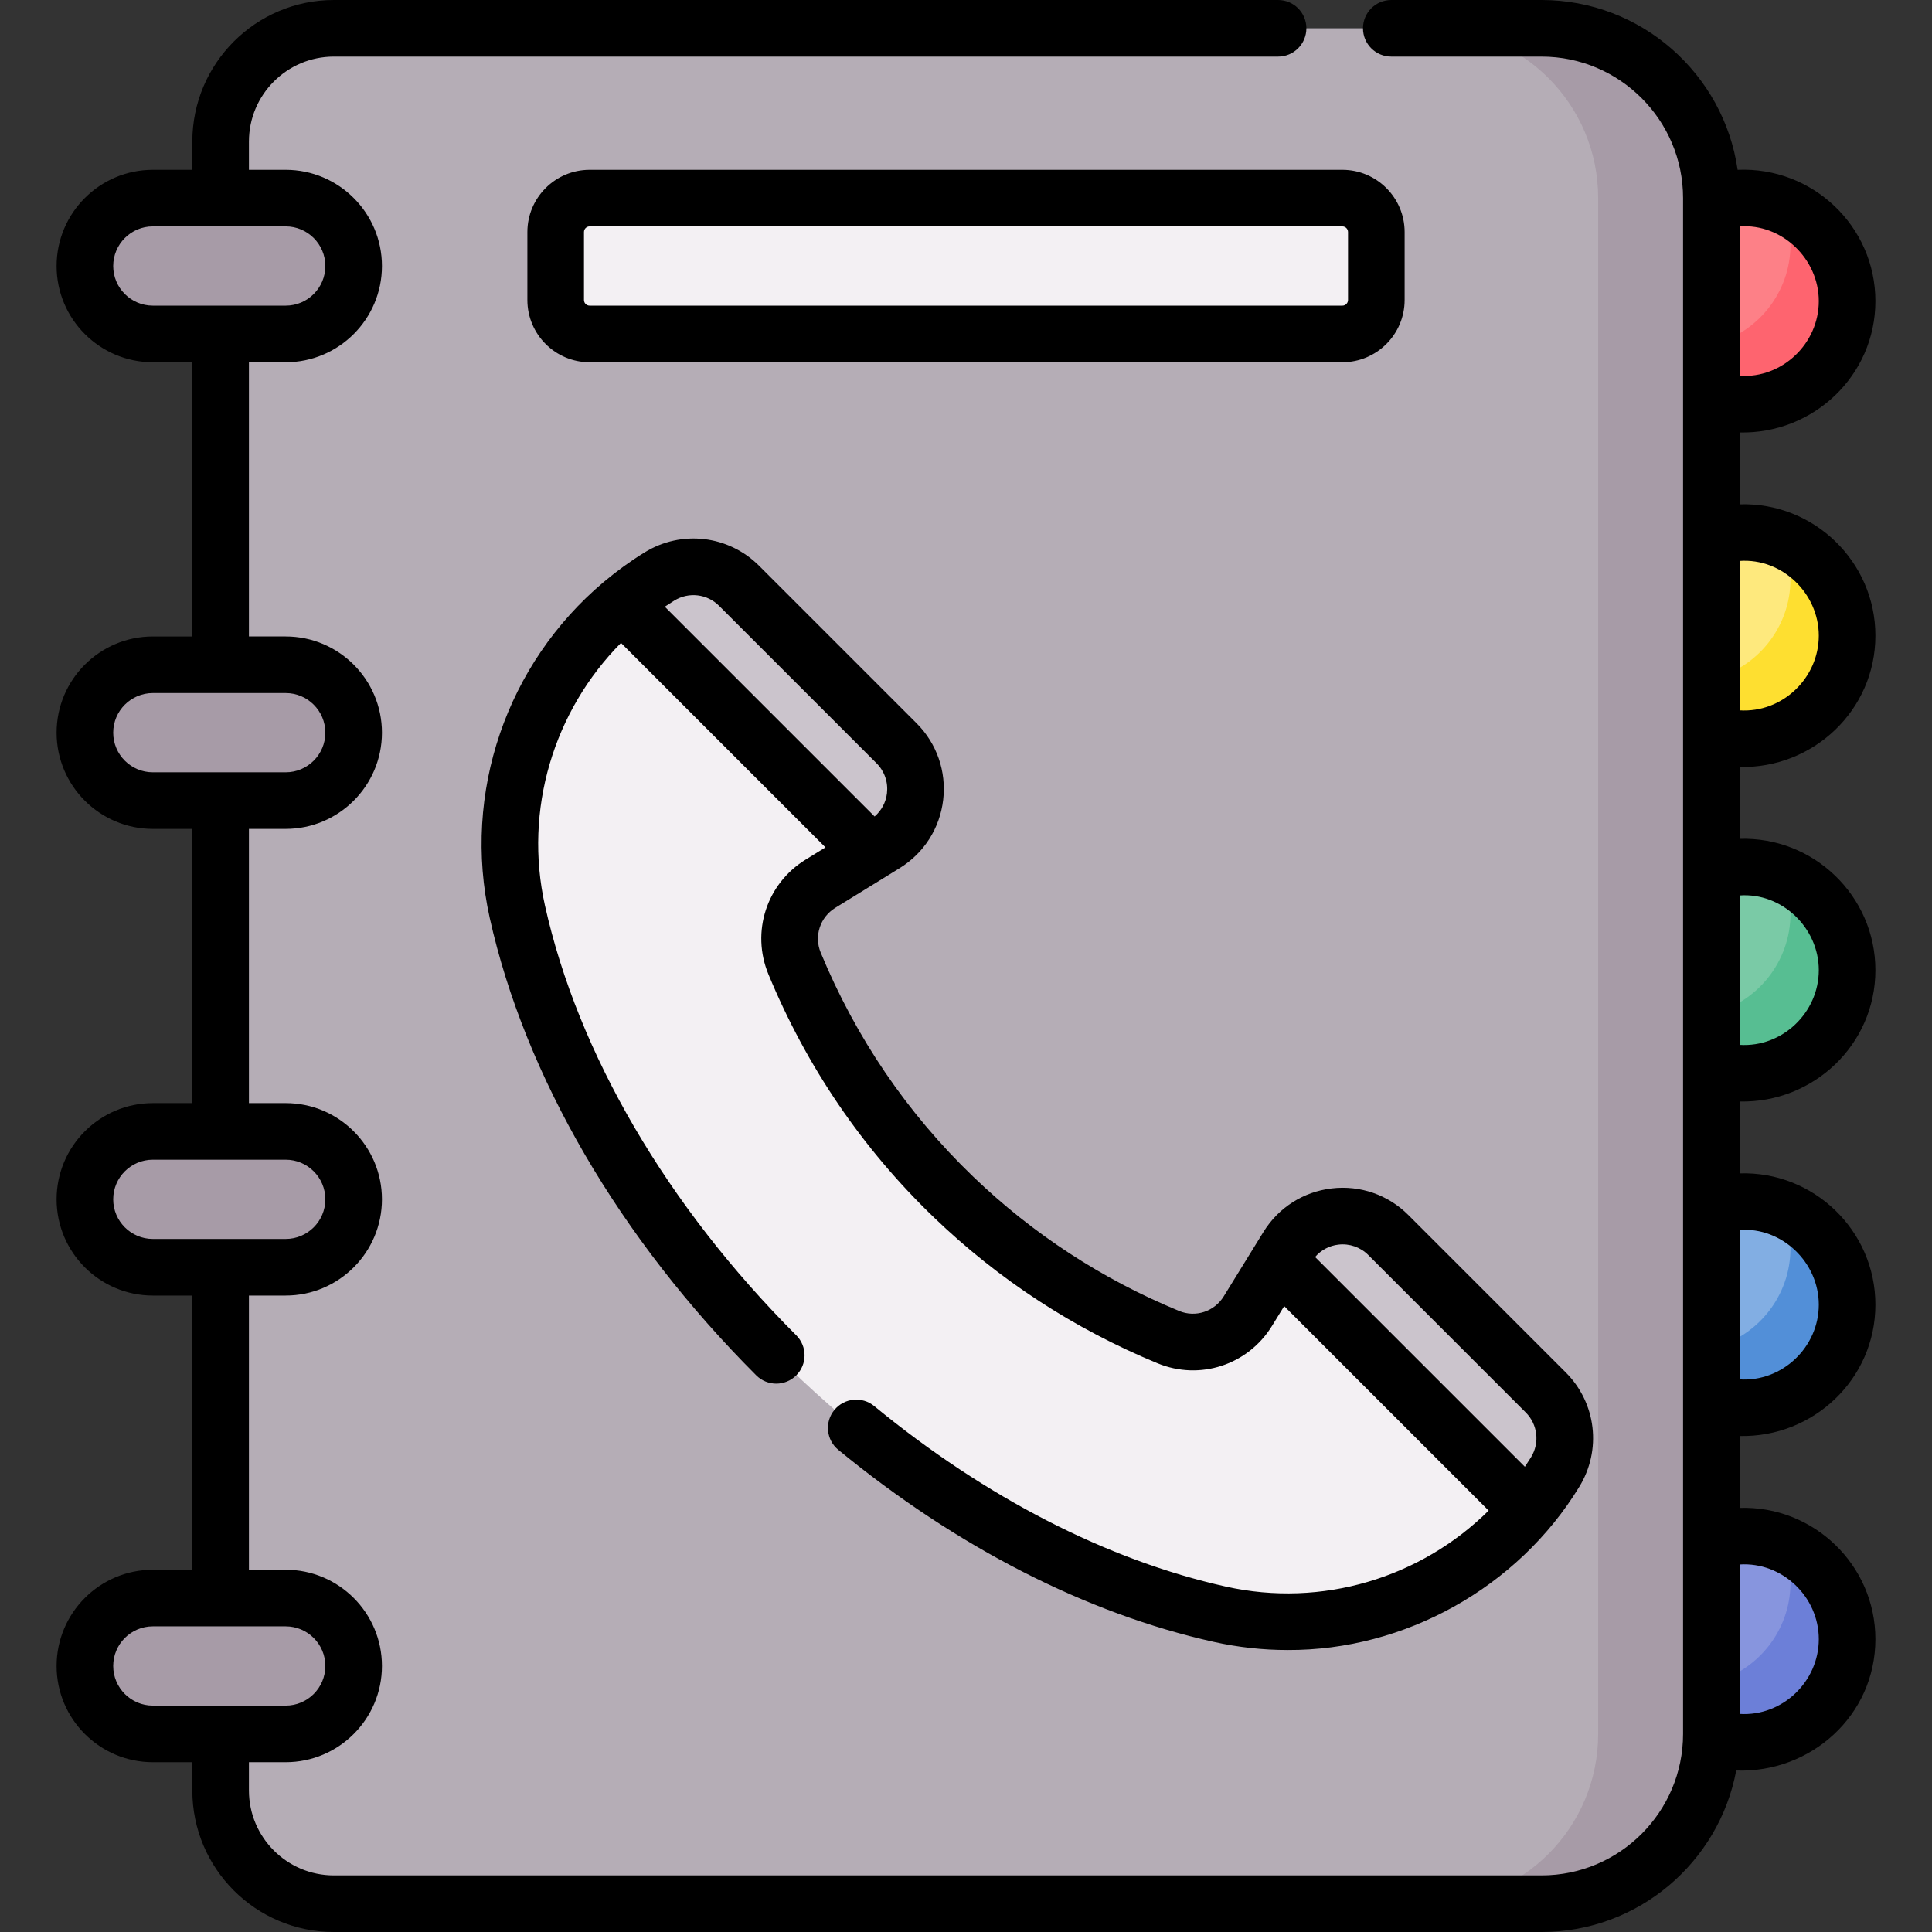 <svg id="Capa_1" enable-background="new 0 0 512 512" height="512" viewBox="0 0 512 512" width="512" xmlns="http://www.w3.org/2000/svg"><rect x="0" y="0" width="512" height="512" fill="#333333" stroke="none"/><g><g><path d="m408.532 504.5h-320.064c-16.569 0-30-13.431-30-30v-437c0-16.569 13.431-30 30-30h320.064c24.853 0 45 20.147 45 45v407c0 24.853-20.147 45-45 45z" fill="#b5adb6"/><g fill="#a79ba7"><path d="m408.532 7.5h-30c24.853 0 45 20.147 45 45v407c0 24.853-20.147 45-45 45h30c24.853 0 45-20.147 45-45v-407c0-24.853-20.147-45-45-45z"/><path d="m75.719 88.5h-35.219c-9.941 0-18-8.059-18-18 0-9.941 8.059-18 18-18h35.219c9.941 0 18 8.059 18 18 0 9.941-8.059 18-18 18z"/><path d="m75.719 212.167h-35.219c-9.941 0-18-8.059-18-18 0-9.941 8.059-18 18-18h35.219c9.941 0 18 8.059 18 18 0 9.941-8.059 18-18 18z"/><path d="m75.719 335.833h-35.219c-9.941 0-18-8.059-18-18 0-9.941 8.059-18 18-18h35.219c9.941 0 18 8.059 18 18 0 9.941-8.059 18-18 18z"/><path d="m75.719 459.5h-35.219c-9.941 0-18-8.059-18-18 0-9.941 8.059-18 18-18h35.219c9.941 0 18 8.059 18 18 0 9.941-8.059 18-18 18z"/></g><g><path d="m412.108 390.135c-18.599 30.167-54.262 45.359-88.854 37.652-38.882-8.662-81.16-32.232-117.538-68.61-36.383-36.383-59.952-78.661-68.614-117.545-7.706-34.592 7.485-70.255 37.652-88.855 6.763-4.169 15.504-3.147 21.121 2.471l41.722 41.722c7.827 7.827 6.296 20.908-3.125 26.717l-17.048 10.513c-7.155 4.411-10.068 13.357-6.857 21.125 6.97 16.858 19.566 40.189 42.109 61.878 20.164 19.4 41.182 30.649 56.955 37.155 7.744 3.194 16.662.248 21.058-6.882l10.515-17.055c5.809-9.422 18.891-10.952 26.717-3.125l41.716 41.716c5.618 5.618 6.64 14.359 2.471 21.121z" fill="#f3f0f3"/><g fill="#cbc4cc"><path d="m412.108 390.135.001-.002c4.169-6.763 3.147-15.504-2.471-21.121l-41.716-41.716c-7.827-7.827-20.908-6.296-26.717 3.125l-2.282 3.702-.001.007 65.969 65.969c2.617-3.111 5.038-6.43 7.217-9.964z"/><path d="m230.768 225.973 3.705-2.284c9.422-5.809 10.952-18.891 3.125-26.717l-41.722-41.722c-5.618-5.618-14.359-6.64-21.121-2.471-3.534 2.179-6.854 4.601-9.965 7.219l65.976 65.976h.002z"/></g></g><path d="m462.199 107.103h-8.666v-54.603h8.666c15.078 0 27.301 12.223 27.301 27.301 0 15.079-12.223 27.302-27.301 27.302z" fill="#fd8087"/><path d="m462.199 195.753h-8.666v-54.603h8.666c15.078 0 27.301 12.223 27.301 27.301 0 15.079-12.223 27.302-27.301 27.302z" fill="#fee97d"/><path d="m462.199 284.404h-8.666v-54.603h8.666c15.078 0 27.301 12.223 27.301 27.301 0 15.079-12.223 27.302-27.301 27.302z" fill="#7acaa6"/><path d="m462.199 373.055h-8.666v-54.603h8.666c15.078 0 27.301 12.223 27.301 27.301 0 15.079-12.223 27.302-27.301 27.302z" fill="#82aee3"/><path d="m472.488 320.464c1.294 3.176 2.012 6.648 2.012 10.289 0 12.897-8.945 23.698-20.968 26.555v15.747h8.667c15.078 0 27.301-12.223 27.301-27.301 0-11.438-7.036-21.226-17.012-25.29z" fill="#528fd8"/><path d="m472.488 231.814c1.294 3.176 2.012 6.648 2.012 10.289 0 12.897-8.945 23.698-20.968 26.555v15.747h8.667c15.078 0 27.301-12.223 27.301-27.301 0-11.438-7.036-21.227-17.012-25.29z" fill="#57be92"/><path d="m472.488 143.163c1.294 3.176 2.012 6.648 2.012 10.289 0 12.897-8.945 23.698-20.968 26.555v15.747h8.667c15.078 0 27.301-12.223 27.301-27.301 0-11.438-7.036-21.227-17.012-25.29z" fill="#fedf30"/><path d="m472.488 54.512c1.294 3.176 2.012 6.648 2.012 10.289 0 12.897-8.945 23.698-20.968 26.555v15.747h8.667c15.078 0 27.301-12.223 27.301-27.301 0-11.438-7.036-21.226-17.012-25.29z" fill="#fe646f"/><path d="m462.199 461.705h-8.666v-54.603h8.666c15.078 0 27.301 12.223 27.301 27.301 0 15.079-12.223 27.302-27.301 27.302z" fill="#8795de"/><path d="m472.488 409.115c1.294 3.176 2.012 6.648 2.012 10.289 0 12.897-8.945 23.697-20.968 26.555v15.746h8.667c15.078 0 27.301-12.223 27.301-27.301 0-11.437-7.036-21.226-17.012-25.289z" fill="#6c7fd8"/><path d="m355.741 88.5h-199.482c-4.971 0-9-4.029-9-9v-18c0-4.971 4.029-9 9-9h199.482c4.971 0 9 4.029 9 9v18c0 4.971-4.029 9-9 9z" fill="#f3f0f3"/></g><path d="m497 168.452c0-19.647-16.357-35.42-35.97-34.801v-19.048c19.491.442 35.97-15.04 35.97-34.801 0-19.903-16.711-35.662-36.514-34.802-3.651-25.407-25.554-45-51.956-45h-39.825c-4.142 0-7.5 3.358-7.5 7.5s3.358 7.5 7.5 7.5h39.825c20.678 0 37.5 16.822 37.5 37.5v407c0 20.678-16.822 37.5-37.5 37.5h-320.06c-12.407 0-22.5-10.093-22.5-22.5v-7.5h9.749c14.061 0 25.5-11.439 25.5-25.5s-11.439-25.5-25.5-25.5h-9.749v-72.667h9.749c14.061 0 25.5-11.439 25.5-25.5s-11.439-25.5-25.5-25.5h-9.749v-72.667h9.749c14.061 0 25.5-11.439 25.5-25.5s-11.439-25.5-25.5-25.5h-9.749v-72.666h9.749c14.061 0 25.5-11.439 25.5-25.5s-11.439-25.5-25.5-25.5h-9.749v-7.5c0-12.407 10.093-22.5 22.5-22.5h250.235c4.142 0 7.5-3.358 7.5-7.5s-3.358-7.5-7.5-7.5h-250.235c-20.678 0-37.5 16.822-37.5 37.5v7.5h-10.47c-14.061 0-25.5 11.439-25.5 25.5s11.439 25.5 25.5 25.5h10.47v72.667h-10.47c-14.061 0-25.5 11.439-25.5 25.5s11.439 25.5 25.5 25.5h10.47v72.667h-10.47c-14.061 0-25.5 11.439-25.5 25.5s11.439 25.5 25.5 25.5h10.47v72.666h-10.47c-14.061 0-25.5 11.439-25.5 25.5s11.439 25.5 25.5 25.5h10.47v7.5c0 20.678 16.822 37.5 37.5 37.5h320.06c25.632 0 47.018-18.469 51.586-42.794 19.723.715 36.884-14.551 36.884-34.802 0-19.647-16.357-35.421-35.97-34.802v-19.048c19.491.434 35.97-15.035 35.97-34.801 0-19.646-16.357-35.42-35.97-34.801v-19.048c19.491.437 35.97-15.036 35.97-34.802 0-19.647-16.357-35.42-35.97-34.801v-19.048c19.491.44 35.97-15.038 35.97-34.801zm-35.97-108.452c11.207-.79 20.97 8.573 20.97 19.801 0 11.225-9.643 20.507-20.97 19.801zm0 88.651c11.207-.793 20.97 8.575 20.97 19.801 0 11.223-9.643 20.508-20.97 19.801zm-420.53-67.651c-5.79 0-10.5-4.71-10.5-10.5s4.71-10.5 10.5-10.5h35.219c5.79 0 10.5 4.71 10.5 10.5s-4.71 10.5-10.5 10.5zm0 123.667c-5.79 0-10.5-4.71-10.5-10.5s4.71-10.5 10.5-10.5h17.902c.023 0 .045.003.068.003s.045-.003.068-.003h17.181c5.79 0 10.5 4.71 10.5 10.5s-4.71 10.5-10.5 10.5zm0 123.666c-5.79 0-10.5-4.71-10.5-10.5s4.71-10.5 10.5-10.5h35.219c5.79 0 10.5 4.71 10.5 10.5s-4.71 10.5-10.5 10.5h-17.181c-.023 0-.045-.003-.068-.003s-.045.003-.068.003zm0 123.667c-5.79 0-10.5-4.71-10.5-10.5s4.71-10.5 10.5-10.5h35.219c5.79 0 10.5 4.71 10.5 10.5s-4.71 10.5-10.5 10.5zm441.5-17.596c0 11.217-9.643 20.513-20.97 19.801v-39.603c11.254-.719 20.97 8.524 20.97 19.802zm0-88.651c0 11.219-9.643 20.511-20.97 19.801v-39.603c11.207-.797 20.97 8.58 20.97 19.802zm0-88.65c0 11.222-9.643 20.51-20.97 19.802v-39.603c11.207-.796 20.97 8.576 20.97 19.801zm-126.259-212.103h-199.482c-9.098 0-16.5 7.402-16.5 16.5v18c0 9.098 7.402 16.5 16.5 16.5h199.482c9.098 0 16.5-7.402 16.5-16.5v-18c0-9.098-7.402-16.5-16.5-16.5zm1.5 34.5c0 .827-.673 1.5-1.5 1.5h-199.482c-.827 0-1.5-.673-1.5-1.5v-18c0-.827.673-1.5 1.5-1.5h199.482c.827 0 1.5.673 1.5 1.5zm-32.357 340.967c-31.414-6.998-63.646-23.542-93.21-47.843-3.199-2.63-7.925-2.167-10.556 1.032-2.63 3.2-2.168 7.926 1.032 10.556 31.375 25.789 65.772 43.389 99.473 50.896 6.538 1.457 13.108 2.163 19.62 2.162 31.015.14 60.954-16.529 77.251-43.201 6.02-9.765 4.56-22.249-3.552-30.36l-41.716-41.716c-5.362-5.362-12.756-7.936-20.29-7.051-7.532.881-14.135 5.088-18.115 11.544l-10.515 17.055c-2.495 4.046-7.463 5.68-11.814 3.886-20.426-8.426-38.801-20.412-54.615-35.627-17.457-16.795-31.042-36.76-40.378-59.339-1.813-4.384-.189-9.378 3.861-11.875l17.049-10.511c6.455-3.98 10.663-10.583 11.544-18.115s-1.688-14.928-7.051-20.291l-41.722-41.722c-8.11-8.111-20.596-9.571-30.361-3.552-3.759 2.318-7.293 4.889-10.611 7.663-.115.089-.228.183-.339.28-25.517 21.54-37.481 55.731-30.086 88.927 9.35 41.97 34.434 85.02 70.631 121.217 2.929 2.929 7.678 2.929 10.606 0 2.929-2.929 2.929-7.678 0-10.606-34.208-34.208-57.859-74.649-66.597-113.873-5.667-25.442 2.299-51.593 20.147-69.619l54.185 54.185-5.267 3.247c-10.348 6.38-14.491 19.154-9.851 30.375 10.132 24.504 24.882 46.177 43.84 64.417 17.174 16.523 37.124 29.539 59.295 38.684 11.181 4.613 23.928.459 30.302-9.879l3.251-5.273 54.18 54.18c-18.026 17.849-44.176 25.817-69.621 20.147zm-148.705-259.686c.824-.554 1.661-1.093 2.511-1.617 3.821-2.356 8.707-1.785 11.882 1.39l41.723 41.722c2.099 2.099 3.104 4.993 2.759 7.941-.284 2.428-1.462 4.599-3.276 6.163zm172.336 172.336c1.564-1.815 3.735-2.993 6.164-3.277 2.947-.346 5.842.661 7.94 2.759l41.716 41.716c3.164 3.164 3.742 8.028 1.413 11.844-.008.013-.017.027-.025.04-.524.85-1.063 1.686-1.616 2.509z"/></g></svg>